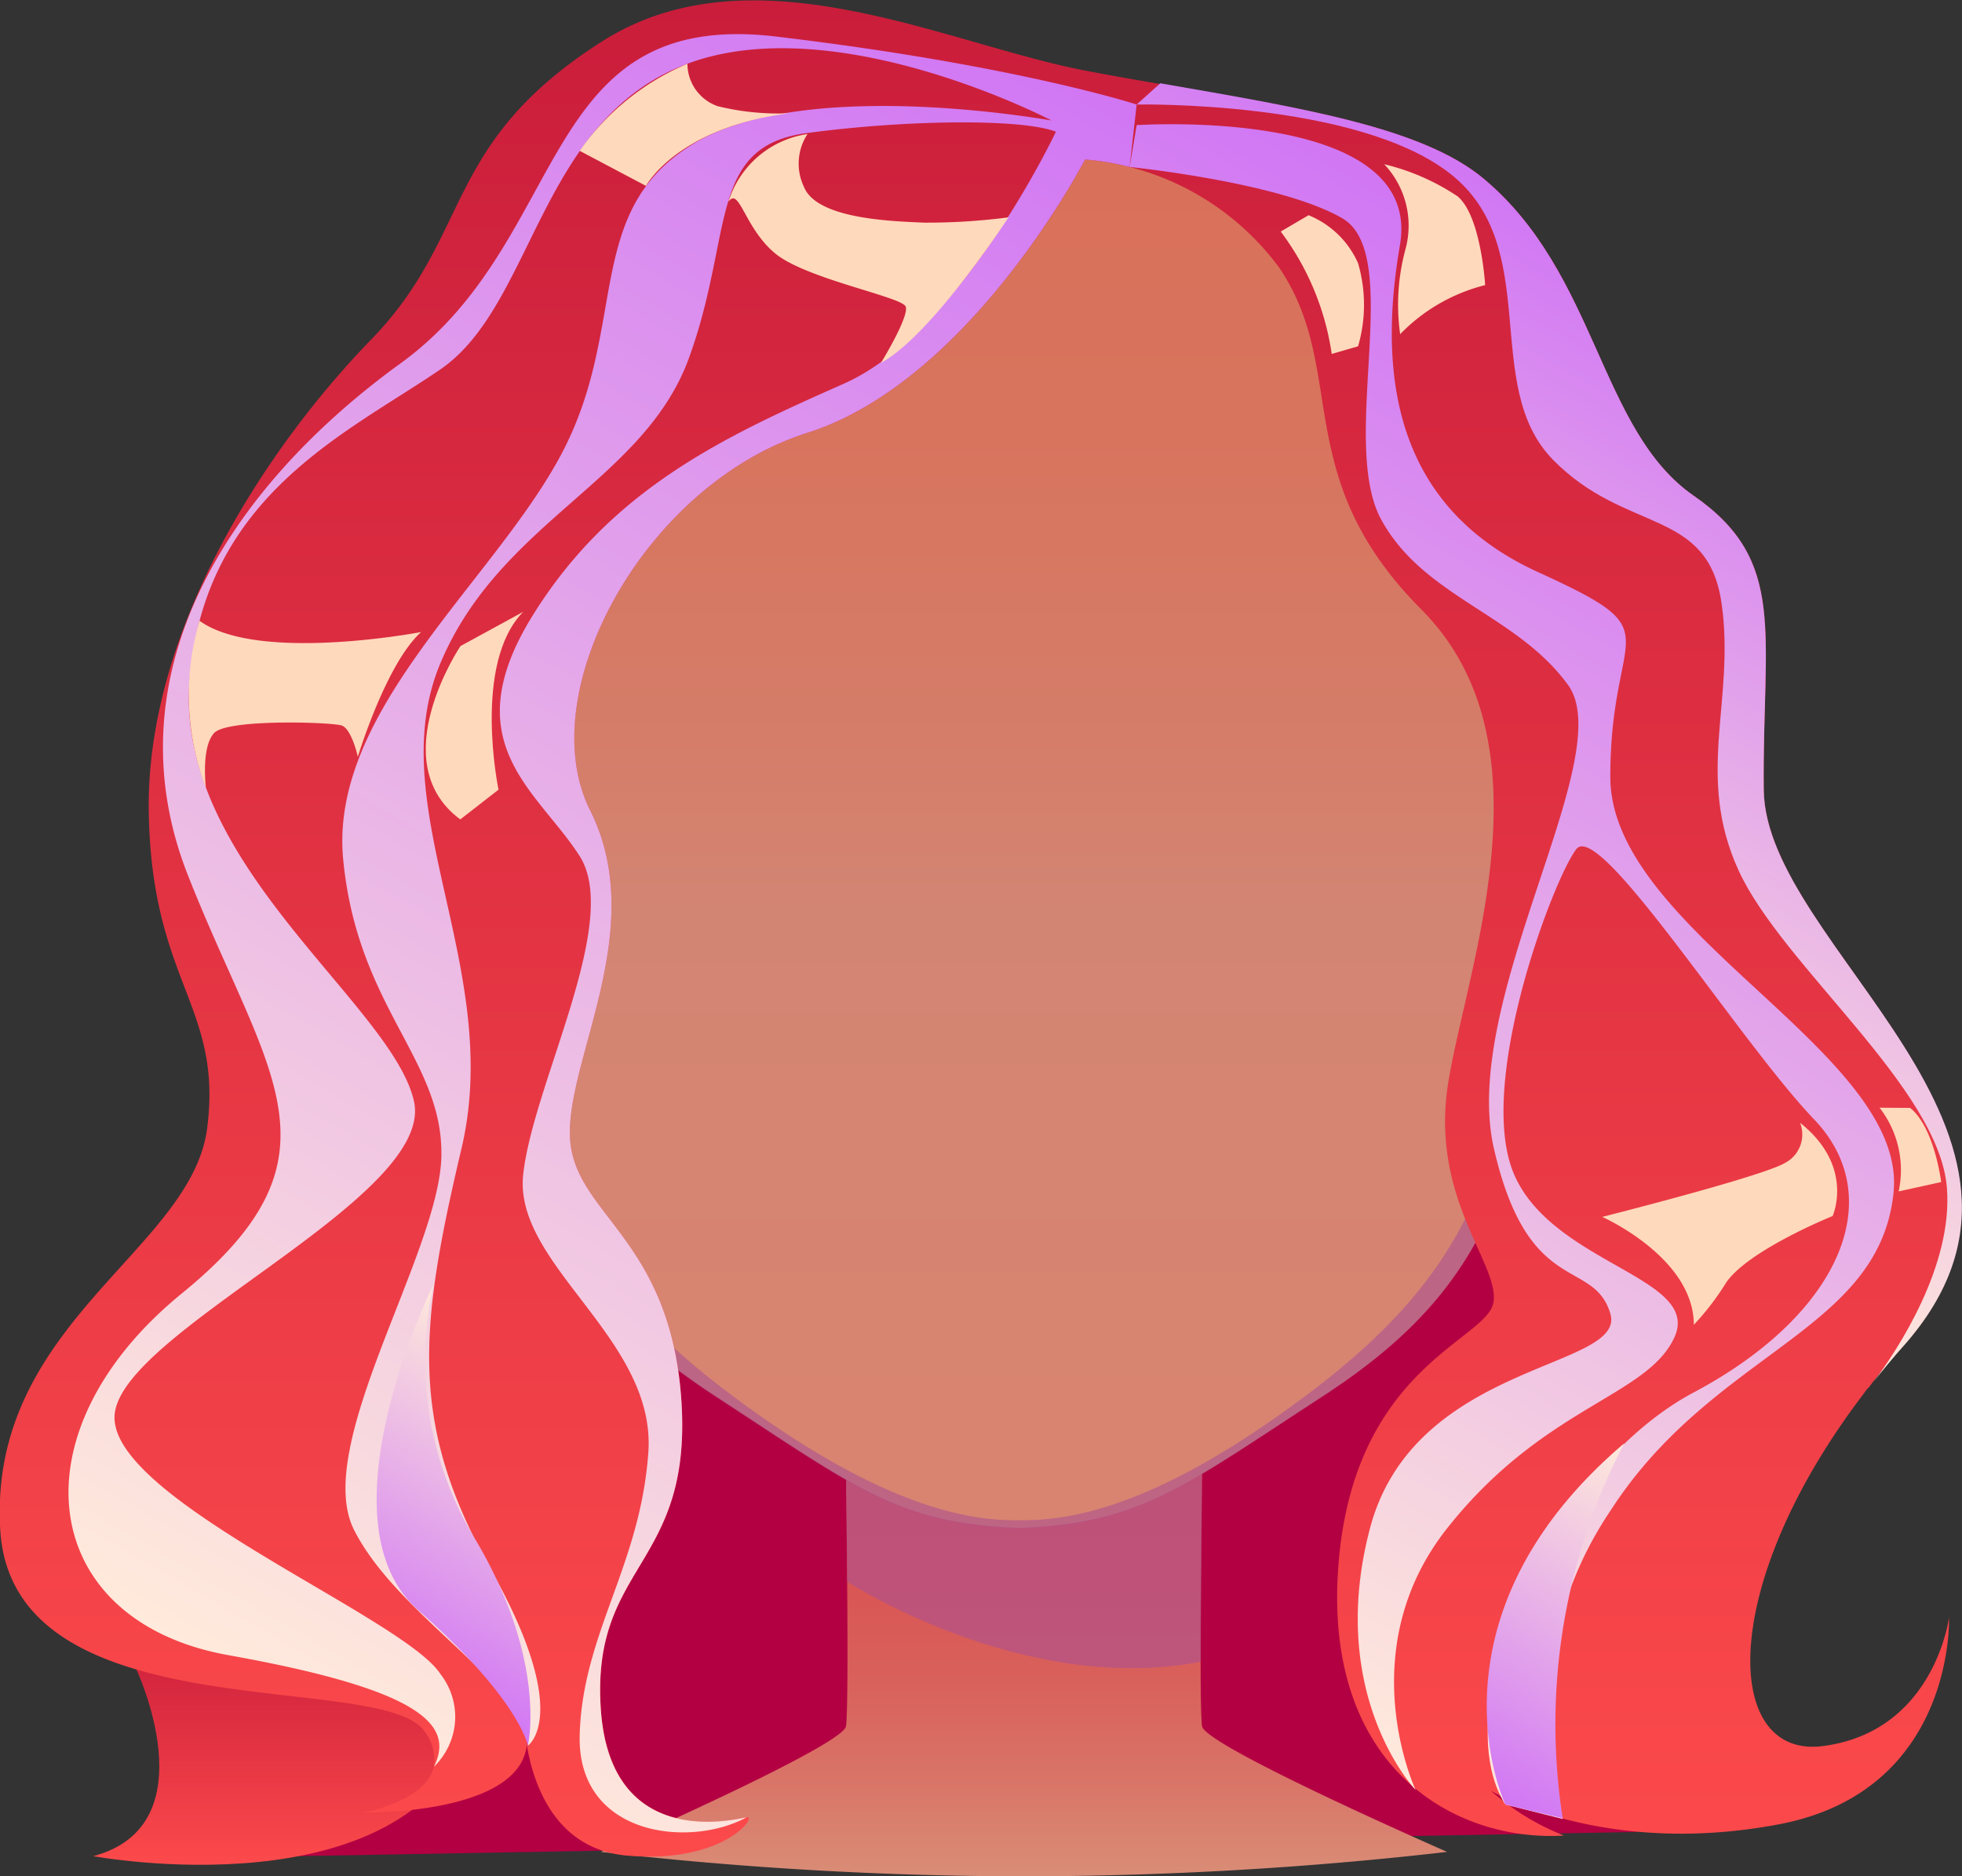 <svg viewBox="0 0 92.33 88.32" xmlns="http://www.w3.org/2000/svg" xmlns:xlink="http://www.w3.org/1999/xlink"><rect x="0" y="0" width="92.33" height="88.32" fill="#333333" stroke="none"/><linearGradient id="a" gradientUnits="userSpaceOnUse" x1="48.19" x2="48.19" y1="88.32" y2="69.25"><stop offset="0" stop-color="#d98d77"/><stop offset=".23" stop-color="#d97568"/><stop offset=".48" stop-color="#d9615b"/><stop offset=".74" stop-color="#d95554"/><stop offset="1" stop-color="#d95151"/></linearGradient><linearGradient id="b" x1="75.78" x2="75.78" xlink:href="#a" y1="55.27" y2="36.23"/><linearGradient id="c" gradientUnits="userSpaceOnUse" x1="75.78" x2="75.78" y1="52.01" y2="39.6"><stop offset="0" stop-color="#d9c4b5"/><stop offset=".99" stop-color="#ab51ce"/></linearGradient><linearGradient id="d" x1="73.54" x2="73.54" xlink:href="#c" y1="50.58" y2="44.5"/><linearGradient id="e" gradientTransform="matrix(-1 0 0 1 252.93 0)" x1="232.9" x2="232.9" xlink:href="#a" y1="55.27" y2="36.23"/><linearGradient id="f" gradientTransform="matrix(-1 0 0 1 252.93 0)" x1="232.91" x2="232.91" xlink:href="#c" y1="52.01" y2="39.6"/><linearGradient id="g" gradientTransform="matrix(-1 0 0 1 252.93 0)" x1="230.67" x2="230.67" xlink:href="#c" y1="50.58" y2="44.5"/><linearGradient id="h" gradientUnits="userSpaceOnUse" x1="47.95" x2="47.95" y1="71.94" y2="4.33"><stop offset="0" stop-color="#d98470"/><stop offset=".43" stop-color="#d38573"/><stop offset=".55" stop-color="#d57d69"/><stop offset=".78" stop-color="#d8735d"/><stop offset="1" stop-color="#d97059"/></linearGradient><linearGradient id="i" x1="27.28" x2="27.28" xlink:href="#c" y1="44.48" y2="8.41"/><linearGradient id="j" gradientTransform="matrix(-1 0 0 1 601 0)" x1="532.39" x2="532.39" xlink:href="#c" y1="44.48" y2="8.41"/><linearGradient id="k" gradientUnits="userSpaceOnUse" x1="13.51" x2="13.51" y1="87.77" y2="76.56"><stop offset="0" stop-color="#fc4a4b"/><stop offset="1" stop-color="#ca1d3b"/></linearGradient><linearGradient id="l" x1="46.17" x2="46.17" xlink:href="#k" y1="87.37" y2="0"/><linearGradient id="m" gradientUnits="userSpaceOnUse" x1="9.81" x2="52.47" y1="78.21" y2="4.33"><stop offset="0" stop-color="#ffeadb"/><stop offset=".99" stop-color="#d177f4"/></linearGradient><linearGradient id="n" x1="47.62" x2="80.16" xlink:href="#m" y1="73.29" y2="16.92"/><linearGradient id="o" x1="62.42" x2="82.43" xlink:href="#m" y1="50.2" y2="15.54"/><linearGradient id="p" gradientUnits="userSpaceOnUse" x1="18.47" x2="26.78" y1="78.5" y2="64.11"><stop offset=".01" stop-color="#d177f4"/><stop offset="1" stop-color="#ffeadb"/></linearGradient><linearGradient id="q" x1="69.87" x2="78.62" xlink:href="#p" y1="84.38" y2="69.24"/><path d="m14 87.37 63.07-1.14s8.4-79.42-28.9-79.42-34.17 80.56-34.17 80.56z" fill="#b30042"/><path d="m56.57 81.26c-.16-.94 0-12 0-12l-8.38 2.28-8.38-2.28s.16 11.07 0 12-11.53 5.91-11.53 5.91a176 176 0 0 0 19.91 1.15 176 176 0 0 0 19.91-1.15s-11.36-4.97-11.53-5.91z" fill="url(#a)"/><path d="m39.87 74.45s8.27 5.39 16.63 3.77l.07-9h-16.76z" fill="#ab5192" opacity=".6"/><path d="m80.14 45a17.15 17.15 0 0 1 -.42 1.68c-1.11 3.57-2.79 4.42-3.47 6-.58 1.39-2.88 4.19-5.16 1.28s1.09-11.83 2-14c0 0 1.25-3.22 3.51-3.71 2.85-.58 4.68 3.24 3.54 8.75z" fill="url(#b)"/><path d="m71.86 46.65s4.55-6.6 6.72-7 1.09 5.17.65 7a11.55 11.55 0 0 1 -1.09 3 25.7 25.7 0 0 0 .65-4c.16-2.56-.66-4.75-1.57-4.54s-2.14 3.4-2.22 3.77.61 1 .57 3-.99 4.12-1.51 4.12-.29-1.64-.29-3.49-1.45-1.5-2.09-.29z" fill="url(#c)" opacity=".6"/><path d="m71.68 48.23s1.16-1.77 1.86-1 .2 3 .74 3.3 1.26-1.53 1.12-3.15-.8-3.12-1.73-2.85l-1.81 2.12z" fill="url(#d)" opacity=".6"/><path d="m79.71 46.69c-1.11 3.57-2.79 4.42-3.47 6-.58 1.39-2.88 4.19-5.16 1.28a3.14 3.14 0 0 0 2.79.69c1.41-.51 1.86-1.83 2.46-2.85s2.12-1.68 3.38-5.12z" fill="#b74556"/><path d="m15.66 45c.13.62.28 1.18.43 1.68 1.11 3.57 2.79 4.42 3.46 6 .59 1.39 2.89 4.19 5.16 1.28s-1.08-11.83-1.95-14c0 0-1.25-3.22-3.51-3.71-2.89-.58-4.72 3.24-3.59 8.75z" fill="url(#e)"/><path d="m23.94 46.65s-4.54-6.6-6.71-7-1.09 5.17-.65 7a11.11 11.11 0 0 0 1.09 3 26.49 26.49 0 0 1 -.66-4c-.15-2.56.66-4.75 1.58-4.54s2.14 3.42 2.21 3.79-.6 1-.56 3 1 4.15 1.51 4.12.29-1.64.29-3.49 1.45-1.5 2.09-.29z" fill="url(#f)" opacity=".6"/><path d="m24.13 48.23s-1.16-1.77-1.87-1-.19 3-.73 3.3-1.26-1.53-1.12-3.15.8-3.12 1.72-2.85l1.81 2.12z" fill="url(#g)" opacity=".6"/><path d="m16.1 46.69c1.11 3.57 2.79 4.42 3.46 6 .59 1.39 2.89 4.19 5.16 1.28a3.1 3.1 0 0 1 -2.78.69c-1.41-.51-1.86-1.83-2.46-2.85s-2.12-1.68-3.38-5.12z" fill="#b74556"/><path d="m74.19 38.84c-.57 2.89-1.27 5.93-1.76 9.43-1.28 9.21-4 13.44-10.28 17.51-6.56 4.27-8.53 5.93-14.19 6.14-5.67-.21-7.64-1.87-14.19-6.14-6.26-4.07-9-8.3-10.29-17.51-.28-2.06-.64-4-1-5.76-.27-1.34-.54-2.63-.79-3.89-.91-4.62-1.45-8.89-.22-14 1.28-5.33 5.69-12 12.4-16.12a26.47 26.47 0 0 1 14.13-4.17c14.53 0 24.47 11.72 26.5 20.2 1.21 5.25.62 9.59-.31 14.31z" fill="url(#h)"/><path d="m74.18 38.86c-.57 2.89-1.27 5.93-1.76 9.43-1.28 9.21-4 13.44-10.28 17.51-6.56 4.27-8.53 5.93-14.19 6.14-5.67-.21-7.64-1.87-14.19-6.14-6.26-4.07-9-8.3-10.29-17.51-.49-3.58-1.22-6.69-1.8-9.65.18.72 1.69 6.65 3.15 12.66 1.57 6.41 3.88 10.36 10.83 15.26 6.46 4.57 10.23 5 12.14 5h.33c1.91 0 5.68-.4 12.14-5 6.95-4.9 9.26-8.85 10.83-15.26 1.37-5.62 2.77-11.15 3.09-12.44z" fill="#ab5192" opacity=".6"/><path d="m33.84 8.41c-.29.21-7.75 5.7-8.28 10.78s-.22 11-1.88 15.91a18.34 18.34 0 0 0 -.54 9.38c0-.11-.3-.82-.68-1.95-.27-1.34-.54-2.63-.79-3.89-.91-4.62-1.45-8.89-.22-14 1.28-5.33 5.69-12 12.4-16.12z" fill="url(#i)" opacity=".6"/><path d="m62.05 8.41c.29.21 7.75 5.7 8.29 10.78s.21 11 1.88 15.91a18.28 18.28 0 0 1 .53 9.38c0-.11.3-.82.68-1.95.27-1.34.54-2.63.79-3.89a.09.09 0 0 0 0 0c.9-4.62 1.45-8.89.21-14-1.28-5.33-5.68-12-12.39-16.12z" fill="url(#j)" opacity=".6"/><path d="m6.39 78.52s3.52 7.38-2 8.85c0 0 14.69 2.74 17.86-6s-15.86-2.85-15.86-2.85z" fill="url(#k)"/><path d="m91.72 76.13s.31 8.16-8 9.74-13.56-1.58-13.56-1.58a11.47 11.47 0 0 0 3.44 2.11c-4.94.31-11.27-3-10.63-12.52s7-10.77 7.31-12.57-3-4.88-2.13-10.33 5-16-1.26-22.29-3.4-11.22-6.69-16.09a12.62 12.62 0 0 0 -9.14-5.09s-5.38 10.42-13.06 12.86-13 12.24-10.23 17.77-1.07 11.62-.95 15.33 4.76 4.73 5.25 12.53-4.3 7.62-3.79 14.54c.5 6.6 6.33 5.09 6.86 5s-1.07 2.22-5.68 1.8c-3.42-.33-4.38-3.51-4.66-5.15a.13.13 0 0 0 0-.06.66.66 0 0 0 0-.15c-.12 3.47-7.7 3.34-7.7 3.34s2.91-.51 3.31-2.13a0 0 0 0 1 0 0 2.17 2.17 0 0 0 -.4-1.65c-1.88-3-19.44.15-20-9.55s9-13.11 9.74-18.89-2.64-6.84-2.75-14.96c-.1-8.6 5.66-17.21 10.46-22.15s3.32-9.2 10.81-14c7.17-4.62 16.4.17 23 1.37 1.14.22 2.26.41 3.35.6 6.64 1.12 12.32 2.04 15.2 4.45 5.35 4.47 5.44 11.84 9.88 14.92s3.23 6.43 3.3 13.84 15.36 16.19 6.58 26.15c-.52.58-1 1.16-1.45 1.74l-.17.23a1.27 1.27 0 0 0 -.21.25l-.15.2c-6.8 9-6.52 17.12-1.76 16.44 5.21-.71 5.88-6.05 5.88-6.05z" fill="url(#l)"/><path d="m53.49 4.92-.33 2.94a11.87 11.87 0 0 0 -2.1-.35s-5.38 10.42-13.06 12.86-13 12.24-10.23 17.77-1.07 11.62-.95 15.33 4.76 4.73 5.25 12.53-4.3 7.62-3.79 14.54c.5 6.6 6.33 5.09 6.86 5-2.69 1.47-8 .89-7.86-3.89s2.85-7.93 3.23-13.28-6.34-8.82-5.89-13.07 4.63-11.91 2.66-15-5.94-5.3-2.23-11.3 9.06-8.46 14.64-10.93 10-11.87 10-11.87c-1.62-.63-7.13-.56-11.76.07s-3.39 4.73-5.5 10.56-8.9 7.69-11.71 14.4 3 14.33 1 22.82-2.49 12.95 1.38 19.83 1.74 8.29 1.74 8.29a.13.13 0 0 0 0-.06.5.5 0 0 0 0-.17s0 0 0 0c-.52-2.9-6.2-6-8.18-9.93s4-13 4.11-17.56-3.95-7-4.62-14 7.07-13.06 10.26-19.06 1-11.39 6.15-14.58 16.31-1.24 16.92-1.14c-.48-.25-10.27-5.23-17.13-2.67-7 2.62-7.2 11.36-11.63 14.39s-11.09 5.94-11.8 14.61 9.52 15.25 10.56 19.83-13.96 10.89-14.09 14.84 13.61 9.46 15.33 12.12a3.26 3.26 0 0 1 -.3 4.37c1-2-.69-3.64-9.67-5.25s-10.19-10.51-2.19-17.03 4-10.24.28-19.69 1.91-18.22 10-24.08 6.39-16.73 17.68-15.39 16.97 3.2 16.97 3.2z" fill="url(#m)"/><path d="m53.16 7.86s7.06.71 10 2.41-.16 10.53 1.84 14.19 6.36 4.44 8.79 7.78-5.1 14.76-3.49 21.81 4.69 5.14 5.48 7.78-9.23 2.22-11.31 10.11 2.15 12.32 2.15 12.32-3.08-6.55 1.48-12.32 9.43-6.19 10.7-9-5.67-3.42-7.53-7.62 1.82-13.94 2.91-15.35 7.66 9.03 11.19 12.72 1.24 9.18-5.66 12.85-11.71 14.94-8.87 19.4l2.7.68a17.21 17.21 0 0 1 2.24-14.5c4.86-7.56 12.67-8.42 13.33-15s-13.32-12.29-13.33-19.54 3.09-6.69-3.4-9.65-7.63-8.83-6.5-15.39-12.39-5.65-12.39-5.65z" fill="url(#n)"/><path d="m89.61 63.32c-.52.58-1 1.16-1.45 1.74 1.16-1.55 3.75-5.49 3.46-9.15-.38-4.72-7.74-10.44-9.8-14.93s-.16-8-.8-12.55-4.49-3.28-7.93-6.78-.43-10-4.84-13.47-14.76-3.26-14.76-3.26l1.11-1c6.66 1.16 12.34 2.08 15.22 4.49 5.35 4.47 5.44 11.84 9.88 14.92s3.23 6.43 3.3 13.84 15.39 16.19 6.61 26.15z" fill="url(#o)"/><path d="m24.84 82.17s-.37-2.16-5.16-6.38.73-15.35.73-15.35a16.22 16.22 0 0 0 1.85 11.84c3.55 5.86 2.58 9.89 2.58 9.89z" fill="url(#p)"/><path d="m70.84 84.94s-4.14-8.71 5.59-17a28.66 28.66 0 0 0 -2.89 17.65z" fill="url(#q)"/><g fill="#ffd9bb"><path d="m47.46 10.23s-3.58 5.53-6 6.85c0 0 1.34-2.19 1.16-2.65s-4.69-1.3-6.14-2.5-1.69-3.17-2.2-2.43a4.58 4.58 0 0 1 3.72-3.19 2.54 2.54 0 0 0 -.17 2.48c.6 1.51 4.06 1.62 5.65 1.69a29.48 29.48 0 0 0 3.98-.25z"/><path d="m30.4 8.75s1.46-2.75 6.77-3.42a12 12 0 0 1 -3.39-.33 2.12 2.12 0 0 1 -1.43-2 11.73 11.73 0 0 0 -5.07 4.1z"/><path d="m60.27 10.9a12.6 12.6 0 0 1 2.4 5.76l1.24-.36a7 7 0 0 0 0-3.91 4.33 4.33 0 0 0 -2.33-2.26z"/><path d="m65.14 7.73a4.21 4.21 0 0 1 1 4 10 10 0 0 0 -.25 4 8.42 8.42 0 0 1 4-2.31s-.19-3.26-1.3-4.18a10.68 10.68 0 0 0 -3.45-1.51z"/><path d="m75.4 57.28s4.31 1.91 4.31 5.08a12.61 12.61 0 0 0 1.53-2c1.06-1.53 5-3.12 5-3.12s1.06-2.33-1.53-4.39a1.51 1.51 0 0 1 -.71 1.89c-1.07.64-8.6 2.54-8.6 2.54z"/><path d="m88.45 52.14a4.79 4.79 0 0 1 .9 3.94l2-.44s-.31-2.56-1.46-3.49z"/><path d="m21.66 38.57 1.8-1.4s-1.24-5.92 1.16-8.37l-2.95 1.61s-3.67 5.45-.01 8.16z"/><path d="m19.82 29.75s-7.67 1.47-10.43-.53a12.3 12.3 0 0 0 .3 7.87s-.24-1.92.39-2.59 5.53-.51 6-.35.76 1.47.76 1.47 1.33-4.39 2.98-5.87z"/></g></svg>